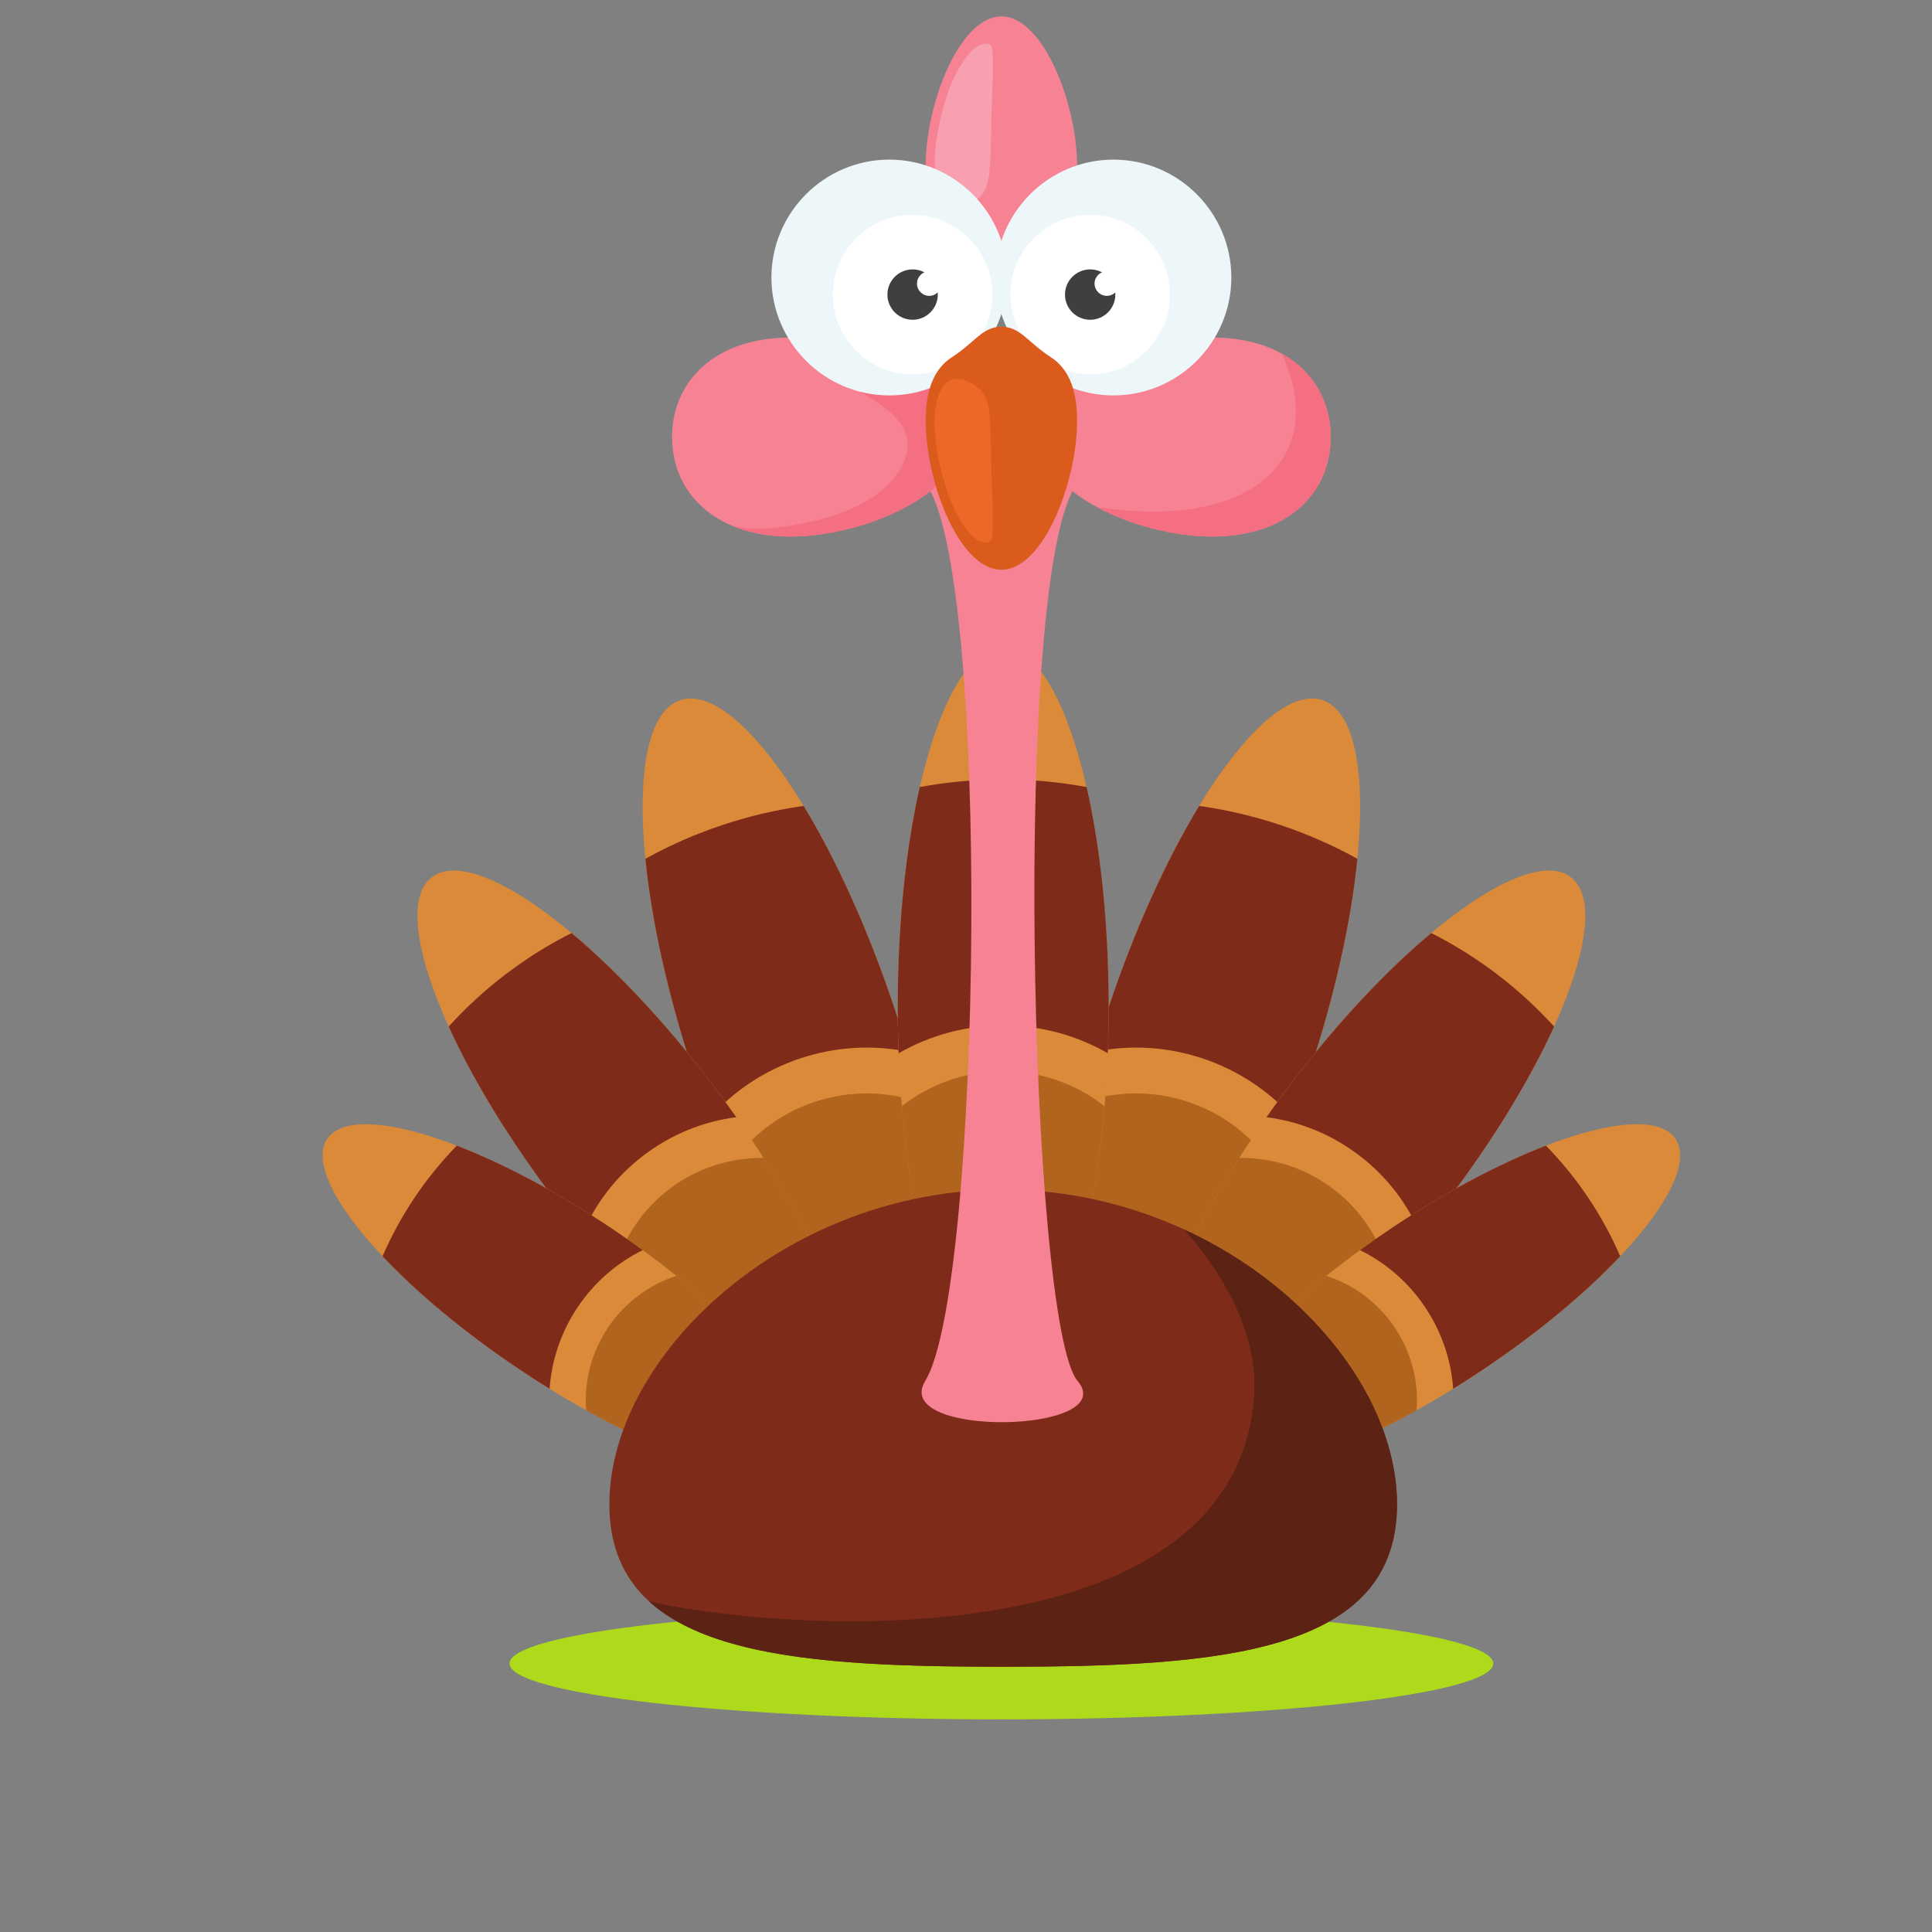 <?xml version="1.0" encoding="UTF-8" standalone="no"?>
<!-- Created with Inkscape (http://www.inkscape.org/) -->

<svg
   version="1.1"
   id="svg6941"
   width="880"
   height="880"
   viewBox="0 0 880 880"
   sodipodi:docname="turkey-bird-publicdomainvectors.org.svg"
   inkscape:version="1.2 (dc2aedaf03, 2022-05-15)"
   xmlns:inkscape="http://www.inkscape.org/namespaces/inkscape"
   xmlns:sodipodi="http://sodipodi.sourceforge.net/DTD/sodipodi-0.dtd"
   xmlns="http://www.w3.org/2000/svg"
   xmlns:svg="http://www.w3.org/2000/svg">
  <rect x="0" y="0" width="880" height="880" fill="#808080" stroke="none"/>
  <defs
     id="defs6945">
    <clipPath
       clipPathUnits="userSpaceOnUse"
       id="clipPath6957">
      <path
         d="M 0,660 H 660 V 0 H 0 Z"
         id="path6955" />
    </clipPath>
  </defs>
  <sodipodi:namedview
     id="namedview6943"
     pagecolor="#ffffff"
     bordercolor="#000000"
     borderopacity="0.25"
     inkscape:showpageshadow="2"
     inkscape:pageopacity="0.0"
     inkscape:pagecheckerboard="0"
     inkscape:deskcolor="#d1d1d1"
     showgrid="false"
     inkscape:zoom="0.95113636"
     inkscape:cx="440.52569"
     inkscape:cy="440.52569"
     inkscape:window-width="1920"
     inkscape:window-height="1017"
     inkscape:window-x="-8"
     inkscape:window-y="-8"
     inkscape:window-maximized="1"
     inkscape:current-layer="g6949">
    <inkscape:page
       x="0"
       y="0"
       id="page6947"
       width="880"
       height="880" />
  </sodipodi:namedview>
  <g
     id="g6949"
     inkscape:groupmode="layer"
     inkscape:label="Page 1"
     transform="matrix(1.333,0,0,-1.333,0,880)">
    <g
       id="g6951">
      <g
         id="g6953"
         clip-path="url(#clipPath6957)">
        <g
           id="g6959"
           transform="translate(342.174,72.66)">
          <path
             d="M 0,0 C 92.564,0 168.062,8.57 168.062,19.079 168.062,29.586 92.564,38.155 0,38.155 -92.565,38.155 -168.063,29.586 -168.063,19.079 -168.063,8.57 -92.565,0 0,0"
             style="fill:#adda1a;fill-opacity:1;fill-rule:evenodd;stroke:none"
             id="path6961" />
        </g>
        <g
           id="g6963"
           transform="translate(451.875,420.937)">
          <path
             d="m 0,0 c -18.878,6.307 -51.594,-40.71 -73.071,-105.013 -21.479,-64.301 -23.585,-121.541 -4.707,-127.847 18.879,-6.306 51.594,40.71 73.072,105.012 C 16.771,-63.545 18.879,-6.306 0,0"
             style="fill:#da8a38;fill-opacity:1;fill-rule:evenodd;stroke:none"
             id="path6965" />
        </g>
        <g
           id="g6967"
           transform="translate(409.746,384.777)">
          <path
             d="m 0,0 c -11.058,-18.195 -21.979,-42.016 -30.942,-68.853 -1.703,-5.094 -3.282,-10.145 -4.74,-15.129 11.902,2.4 24.572,1.813 36.911,-2.308 12.341,-4.122 22.82,-11.269 30.888,-20.338 1.831,4.861 3.604,9.844 5.306,14.94 8.963,26.838 14.551,52.441 16.649,73.628 -8.225,4.547 -16.974,8.42 -26.21,11.504 C 18.627,-3.472 9.308,-1.307 0,0"
             style="fill:#7e2b1a;fill-opacity:1;fill-rule:evenodd;stroke:none"
             id="path6969" />
        </g>
        <g
           id="g6971"
           transform="translate(369.374,283.281)">
          <path
             d="m 0,0 c -12.145,-50.009 -10.876,-89.994 4.723,-95.205 15.599,-5.21 40.643,25.986 60.992,73.256 C 59.03,-11.829 49.036,-3.786 36.64,0.354 24.245,4.493 11.424,4.072 0,0"
             style="fill:#b0641d;fill-opacity:1;fill-rule:evenodd;stroke:none"
             id="path6973" />
        </g>
        <g
           id="g6975"
           transform="translate(536.743,360.452)">
          <path
             d="m 0,0 c -14.655,11.152 -57.334,-20.271 -95.324,-70.188 -37.992,-49.918 -56.909,-99.427 -42.255,-110.58 14.655,-11.155 57.333,20.27 95.326,70.187 C -4.263,-60.664 14.656,-11.154 0,0"
             style="fill:#da8a38;fill-opacity:1;fill-rule:evenodd;stroke:none"
             id="path6977" />
        </g>
        <g
           id="g6979"
           transform="translate(489.056,341.346)">
          <path
             d="m 0,0 c -15.111,-12.642 -31.782,-30.249 -47.637,-51.082 -3.011,-3.956 -5.899,-7.908 -8.663,-11.84 11.138,-1.447 22.061,-5.739 31.642,-13.03 9.58,-7.291 16.627,-16.676 20.99,-27.026 3.052,3.711 6.092,7.548 9.102,11.503 15.856,20.833 28.386,41.595 36.544,59.526 -5.85,6.437 -12.359,12.437 -19.528,17.895 C 15.281,-8.597 7.763,-3.923 0,0"
             style="fill:#7e2b1a;fill-opacity:1;fill-rule:evenodd;stroke:none"
             id="path6981" />
        </g>
        <g
           id="g6983"
           transform="translate(423.423,264.484)">
          <path
             d="m 0,0 c -25.555,-40.183 -36.367,-75.586 -24.259,-84.801 12.109,-9.217 43.351,10.639 75.272,45.975 -2.836,10.858 -9.191,20.883 -18.814,28.207 C 22.576,-3.296 11.221,0.158 0,0"
             style="fill:#b0641d;fill-opacity:1;fill-rule:evenodd;stroke:none"
             id="path6985" />
        </g>
        <g
           id="g6987"
           transform="translate(572.517,271.011)">
          <path
             d="m 0,0 c -8.861,13.193 -52.477,-0.578 -97.417,-30.763 -44.941,-30.181 -74.189,-65.347 -65.327,-78.541 8.861,-13.193 52.476,0.579 97.417,30.763 C -20.387,-48.359 8.861,-13.193 0,0"
             style="fill:#da8a38;fill-opacity:1;fill-rule:evenodd;stroke:none"
             id="path6989" />
        </g>
        <g
           id="g6991"
           transform="translate(528.243,268.695)">
          <path
             d="m 0,0 c -15.864,-6.114 -34.388,-15.85 -53.144,-28.447 -3.562,-2.391 -7.023,-4.814 -10.375,-7.254 8.696,-4.286 16.419,-10.836 22.213,-19.461 5.791,-8.625 8.932,-18.253 9.611,-27.923 3.528,2.18 7.081,4.467 10.641,6.859 18.756,12.596 34.775,26.062 46.435,38.434 -2.982,6.888 -6.627,13.602 -10.962,20.058 C 10.084,-11.28 5.247,-5.367 0,0"
             style="fill:#7e2b1a;fill-opacity:1;fill-rule:evenodd;stroke:none"
             id="path6993" />
        </g>
        <g
           id="g6995"
           transform="translate(453.217,224.209)">
          <path
             d="m 0,0 c -32.069,-25.698 -50.767,-51.601 -43.444,-62.502 7.322,-10.901 38.371,-3.392 74.29,16.573 0.71,9.66 -1.687,19.618 -7.505,28.281 C 17.522,-8.984 9.21,-2.997 0,0"
             style="fill:#b0641d;fill-opacity:1;fill-rule:evenodd;stroke:none"
             id="path6997" />
        </g>
        <g
           id="g6999"
           transform="translate(232.471,420.937)">
          <path
             d="M 0,0 C 18.877,6.307 51.594,-40.71 73.071,-105.013 94.55,-169.314 96.656,-226.554 77.777,-232.86 58.899,-239.166 26.184,-192.15 4.706,-127.848 -16.772,-63.545 -18.879,-6.306 0,0"
             style="fill:#da8a38;fill-opacity:1;fill-rule:evenodd;stroke:none"
             id="path7001" />
        </g>
        <g
           id="g7003"
           transform="translate(274.6,384.777)">
          <path
             d="m 0,0 c 11.057,-18.195 21.978,-42.016 30.942,-68.853 1.703,-5.094 3.282,-10.145 4.74,-15.129 -11.901,2.4 -24.572,1.813 -36.912,-2.308 -12.34,-4.122 -22.818,-11.269 -30.888,-20.338 -1.83,4.861 -3.603,9.844 -5.305,14.94 -8.964,26.838 -14.551,52.441 -16.649,73.628 8.225,4.547 16.974,8.42 26.21,11.504 C -18.627,-3.472 -9.307,-1.307 0,0"
             style="fill:#7e2b1a;fill-opacity:1;fill-rule:evenodd;stroke:none"
             id="path7005" />
        </g>
        <g
           id="g7007"
           transform="translate(314.971,283.281)">
          <path
             d="m 0,0 c 12.148,-50.009 10.877,-89.994 -4.723,-95.205 -15.598,-5.21 -40.642,25.986 -60.991,73.256 6.685,10.12 16.679,18.163 29.075,22.303 C -24.244,4.493 -11.423,4.072 0,0"
             style="fill:#b0641d;fill-opacity:1;fill-rule:evenodd;stroke:none"
             id="path7009" />
        </g>
        <g
           id="g7011"
           transform="translate(147.602,360.452)">
          <path
             d="m 0,0 c 14.655,11.152 57.333,-20.271 95.326,-70.188 37.99,-49.918 56.907,-99.427 42.253,-110.58 -14.655,-11.155 -57.335,20.27 -95.326,70.187 C 4.263,-60.664 -14.655,-11.154 0,0"
             style="fill:#da8a38;fill-opacity:1;fill-rule:evenodd;stroke:none"
             id="path7013" />
        </g>
        <g
           id="g7015"
           transform="translate(195.29,341.346)">
          <path
             d="m 0,0 c 15.109,-12.642 31.782,-30.249 47.639,-51.082 3.008,-3.956 5.899,-7.908 8.661,-11.84 -11.14,-1.447 -22.061,-5.739 -31.642,-13.03 -9.578,-7.291 -16.627,-16.676 -20.99,-27.026 -3.052,3.711 -6.092,7.548 -9.103,11.503 -15.856,20.833 -28.385,41.595 -36.542,59.526 5.849,6.437 12.358,12.437 19.527,17.895 C -15.281,-8.597 -7.765,-3.923 0,0"
             style="fill:#7e2b1a;fill-opacity:1;fill-rule:evenodd;stroke:none"
             id="path7017" />
        </g>
        <g
           id="g7019"
           transform="translate(260.923,264.484)">
          <path
             d="m 0,0 c 25.555,-40.183 36.367,-75.586 24.259,-84.801 -12.11,-9.217 -43.351,10.639 -75.274,45.975 2.838,10.858 9.193,20.883 18.816,28.207 C -22.577,-3.296 -11.221,0.158 0,0"
             style="fill:#b0641d;fill-opacity:1;fill-rule:evenodd;stroke:none"
             id="path7021" />
        </g>
        <g
           id="g7023"
           transform="translate(111.83,271.011)">
          <path
             d="m 0,0 c 8.861,13.193 52.476,-0.578 97.416,-30.763 44.941,-30.181 74.189,-65.347 65.327,-78.541 -8.86,-13.193 -52.475,0.579 -97.417,30.763 C 20.386,-48.359 -8.862,-13.193 0,0"
             style="fill:#da8a38;fill-opacity:1;fill-rule:evenodd;stroke:none"
             id="path7025" />
        </g>
        <g
           id="g7027"
           transform="translate(156.102,268.695)">
          <path
             d="m 0,0 c 15.865,-6.114 34.389,-15.85 53.144,-28.447 3.56,-2.391 7.023,-4.814 10.375,-7.254 -8.696,-4.286 -16.42,-10.836 -22.213,-19.461 -5.791,-8.625 -8.932,-18.253 -9.611,-27.923 -3.528,2.18 -7.08,4.467 -10.641,6.859 -18.756,12.596 -34.776,26.062 -46.436,38.434 2.984,6.888 6.627,13.602 10.963,20.058 C -10.084,-11.28 -5.246,-5.367 0,0"
             style="fill:#7e2b1a;fill-opacity:1;fill-rule:evenodd;stroke:none"
             id="path7029" />
        </g>
        <g
           id="g7031"
           transform="translate(231.129,224.209)">
          <path
             d="m 0,0 c 32.068,-25.698 50.767,-51.601 43.444,-62.502 -7.322,-10.901 -38.372,-3.392 -74.29,16.573 -0.71,9.66 1.689,19.618 7.505,28.281 C -17.521,-8.984 -9.21,-2.997 0,0"
             style="fill:#b0641d;fill-opacity:1;fill-rule:evenodd;stroke:none"
             id="path7033" />
        </g>
        <g
           id="g7035"
           transform="translate(342.792,193.368)">
          <path
             d="m 0,0 c 19.851,0 36.039,55.143 36.039,122.753 0,67.609 -16.188,122.754 -36.039,122.754 -19.849,0 -36.039,-55.145 -36.039,-122.754 C -36.039,55.143 -19.849,0 0,0"
             style="fill:#da8a38;fill-opacity:1;fill-rule:evenodd;stroke:none"
             id="path7037" />
        </g>
        <g
           id="g7039"
           transform="translate(371.297,391.231)">
          <path
             d="m 0,0 c 4.723,-20.76 7.534,-46.815 7.534,-75.109 0,-5.37 -0.101,-10.662 -0.298,-15.851 -10.528,6.046 -22.729,9.504 -35.741,9.504 -13.012,0 -25.213,-3.458 -35.74,-9.504 -0.196,5.189 -0.299,10.481 -0.299,15.851 0,28.294 2.813,54.349 7.535,75.109 9.241,1.709 18.768,2.608 28.504,2.608 C -18.767,2.608 -9.243,1.709 0,0"
             style="fill:#7e2b1a;fill-opacity:1;fill-rule:evenodd;stroke:none"
             id="path7041" />
        </g>
        <g
           id="g7043"
           transform="translate(377.435,282.173)">
          <path
             d="m 0,0 c -4.325,-51.281 -18.196,-88.805 -34.643,-88.805 -16.444,0 -30.316,37.524 -34.641,88.805 9.547,7.481 21.574,11.942 34.641,11.942 C -21.573,11.942 -9.546,7.481 0,0"
             style="fill:#b0641d;fill-opacity:1;fill-rule:evenodd;stroke:none"
             id="path7045" />
        </g>
        <g
           id="g7047"
           transform="translate(342.792,253.671)">
          <path
             d="m 0,0 c 74.32,0 134.568,-56.68 134.568,-107.559 0,-50.877 -60.248,-55.467 -134.568,-55.467 -74.319,0 -134.567,4.59 -134.567,55.467 C -134.567,-56.68 -74.319,0 0,0"
             style="fill:#7e2b1a;fill-opacity:1;fill-rule:evenodd;stroke:none"
             id="path7049" />
        </g>
        <g
           id="g7051"
           transform="translate(404.622,240.054)">
          <path
             d="m 0,0 c 43.209,-19.868 72.738,-58.323 72.738,-93.941 0,-50.878 -60.248,-55.468 -134.568,-55.468 -53.208,0 -99.197,2.357 -121.034,22.362 2.258,-0.537 4.492,-1.024 6.698,-1.45 59.403,-10.918 192.735,-12.709 200,70.403 C 25.66,-37.208 14.761,-16.768 0,0"
             style="fill:#5c2214;fill-opacity:1;fill-rule:evenodd;stroke:none"
             id="path7053" />
        </g>
        <g
           id="g7055"
           transform="translate(316.176,495.088)">
          <path
             d="m 0,0 h 25.997 25.998 c -22.63,-29.061 -16.385,-287.319 0,-306.729 15.247,-18.066 -64.116,-19.677 -51.995,0 C 19.307,-275.389 22.629,-29.061 0,0"
             style="fill:#f68294;fill-opacity:1;fill-rule:evenodd;stroke:none"
             id="path7057" />
        </g>
        <g
           id="g7059"
           transform="translate(359.074,581.933)">
          <path
             d="m 0,0 c 5.489,3.552 8.964,10.093 8.964,21.657 0,21.113 -11.581,50.972 -25.865,50.972 -14.285,0 -25.866,-29.859 -25.866,-50.972 0,-11.564 3.475,-18.105 8.964,-21.657 7.966,-5.155 10.41,-10.409 16.902,-10.409 6.492,0 8.933,5.254 16.901,10.409"
             style="fill:#f68294;fill-opacity:1;fill-rule:evenodd;stroke:none"
             id="path7061" />
        </g>
        <g
           id="g7063"
           transform="translate(328.879,589.477)">
          <path
             d="m 0,0 c 9.723,3.457 9.129,8.898 9.667,20.276 0.26,6.179 0.121,11.842 0.483,18.15 0.15,2.503 0.593,14.933 -0.29,16.509 C 8.804,56.819 5.184,55.191 3.892,54.061 1.508,51.971 -0.854,48.193 -2.455,45.103 -6.994,35.809 -12.557,14.094 -7.526,3.897 -5.72,0.238 -3.16,-0.515 0,0"
             style="fill:#f8a0af;fill-opacity:1;fill-rule:evenodd;stroke:none"
             id="path7065" />
        </g>
        <g
           id="g7067"
           transform="translate(414.24,544.838)">
          <path
             d="m 0,0 c -26.061,0 -58.942,-15.222 -58.942,-34 0,-18.779 32.881,-34.002 58.942,-34.002 26.064,0 40.477,15.223 40.477,34.002 C 40.477,-15.222 26.064,0 0,0 m -144.136,0 c 26.062,0 58.943,-15.222 58.943,-34 0,-18.779 -32.881,-34.002 -58.943,-34.002 -26.061,0 -40.474,15.223 -40.474,34.002 0,18.778 14.413,34 40.474,34"
             style="fill:#f68294;fill-opacity:1;fill-rule:evenodd;stroke:none"
             id="path7069" />
        </g>
        <g
           id="g7071"
           transform="translate(276.537,544.545)">
          <path
             d="m 0,0 c 24.73,-2.19 52.51,-16.447 52.51,-33.707 0,-18.779 -32.881,-34.002 -58.943,-34.002 -7.528,0 -14.082,1.274 -19.599,3.531 3.53,-0.799 7.242,-1.173 11.794,-0.761 13.963,1.262 33.846,5.548 42.963,16.986 C 44.584,-28.058 18.064,-19.833 5.193,-11.06 1.724,-8.428 -0.979,-4.028 0,0"
             style="fill:#f46f82;fill-opacity:1;fill-rule:evenodd;stroke:none"
             id="path7073" />
        </g>
        <g
           id="g7075"
           transform="translate(437.978,539.326)">
          <path
             d="m 0,0 c 16.159,-34.856 -9.211,-60.673 -63.163,-52.431 11.504,-6.212 26.325,-10.059 39.425,-10.059 26.063,0 40.476,15.222 40.476,34.002 C 16.738,-16.561 10.922,-6.07 0,0"
             style="fill:#f46f82;fill-opacity:1;fill-rule:evenodd;stroke:none"
             id="path7077" />
        </g>
        <g
           id="g7079"
           transform="translate(303.882,525.052)">
          <path
             d="M 0,0 C 22.19,0 40.285,18.098 40.285,40.285 40.285,62.475 22.19,80.572 0,80.572 -22.187,80.572 -40.286,62.475 -40.286,40.285 -40.286,18.098 -22.187,0 0,0"
             style="fill:#edf6f8;fill-opacity:1;fill-rule:evenodd;stroke:none"
             id="path7081" />
        </g>
        <g
           id="g7083"
           transform="translate(311.837,532.246)">
          <path
             d="M 0,0 C 15.014,0 27.259,12.246 27.259,27.26 27.259,42.273 15.014,54.518 0,54.518 -15.014,54.518 -27.261,42.273 -27.261,27.26 -27.261,12.246 -15.014,0 0,0"
             style="fill:#ffffff;fill-opacity:1;fill-rule:evenodd;stroke:none"
             id="path7085" />
        </g>
        <g
           id="g7087"
           transform="translate(311.837,550.898)">
          <path
             d="m 0,0 c 4.74,0 8.608,3.868 8.608,8.608 0,4.741 -3.868,8.607 -8.608,8.607 -4.741,0 -8.608,-3.866 -8.608,-8.607 C -8.608,3.868 -4.741,0 0,0"
             style="fill:#3f3f40;fill-opacity:1;fill-rule:evenodd;stroke:none"
             id="path7089" />
        </g>
        <g
           id="g7091"
           transform="translate(317.527,559.074)">
          <path
             d="M 0,0 C 2.31,0 4.193,1.882 4.193,4.193 4.193,6.501 2.31,8.387 0,8.387 -2.31,8.387 -4.193,6.501 -4.193,4.193 -4.193,1.882 -2.31,0 0,0"
             style="fill:#ffffff;fill-opacity:1;fill-rule:evenodd;stroke:none"
             id="path7093" />
        </g>
        <g
           id="g7095"
           transform="translate(380.464,525.052)">
          <path
             d="M 0,0 C 22.187,0 40.286,18.098 40.286,40.285 40.286,62.475 22.187,80.572 0,80.572 -22.187,80.572 -40.286,62.475 -40.286,40.285 -40.286,18.098 -22.187,0 0,0"
             style="fill:#edf6f8;fill-opacity:1;fill-rule:evenodd;stroke:none"
             id="path7097" />
        </g>
        <g
           id="g7099"
           transform="translate(372.509,532.246)">
          <path
             d="M 0,0 C 15.016,0 27.261,12.246 27.261,27.26 27.261,42.273 15.016,54.518 0,54.518 -15.014,54.518 -27.259,42.273 -27.259,27.26 -27.259,12.246 -15.014,0 0,0"
             style="fill:#ffffff;fill-opacity:1;fill-rule:evenodd;stroke:none"
             id="path7101" />
        </g>
        <g
           id="g7103"
           transform="translate(372.509,550.898)">
          <path
             d="m 0,0 c 4.742,0 8.608,3.868 8.608,8.608 0,4.741 -3.866,8.607 -8.608,8.607 -4.74,0 -8.605,-3.866 -8.605,-8.607 C -8.605,3.868 -4.74,0 0,0"
             style="fill:#3f3f40;fill-opacity:1;fill-rule:evenodd;stroke:none"
             id="path7105" />
        </g>
        <g
           id="g7107"
           transform="translate(378.201,559.074)">
          <path
             d="M 0,0 C 2.31,0 4.193,1.882 4.193,4.193 4.193,6.501 2.31,8.387 0,8.387 -2.31,8.387 -4.193,6.501 -4.193,4.193 -4.193,1.882 -2.31,0 0,0"
             style="fill:#ffffff;fill-opacity:1;fill-rule:evenodd;stroke:none"
             id="path7109" />
        </g>
        <g
           id="g7111"
           transform="translate(359.074,538.102)">
          <path
             d="m 0,0 c 5.489,-3.552 8.964,-10.093 8.964,-21.655 0,-21.115 -11.581,-50.973 -25.865,-50.973 -14.285,0 -25.866,29.858 -25.866,50.973 0,11.562 3.475,18.103 8.964,21.655 7.966,5.157 10.41,10.409 16.902,10.409 C -10.409,10.409 -7.968,5.157 0,0"
             style="fill:#db5b1d;fill-opacity:1;fill-rule:evenodd;stroke:none"
             id="path7113" />
        </g>
        <g
           id="g7115"
           transform="translate(328.879,530.56)">
          <path
             d="m 0,0 c 9.723,-3.459 9.129,-8.9 9.667,-20.276 0.26,-6.179 0.121,-11.844 0.483,-18.152 0.15,-2.503 0.593,-14.931 -0.29,-16.507 -1.056,-1.886 -4.676,-0.256 -5.968,0.873 -2.384,2.089 -4.746,5.867 -6.347,8.958 -4.539,9.293 -10.102,31.008 -5.071,41.205 C -5.72,-0.24 -3.16,0.513 0,0"
             style="fill:#ed6827;fill-opacity:1;fill-rule:evenodd;stroke:none"
             id="path7117" />
        </g>
      </g>
    </g>
  </g>
</svg>

